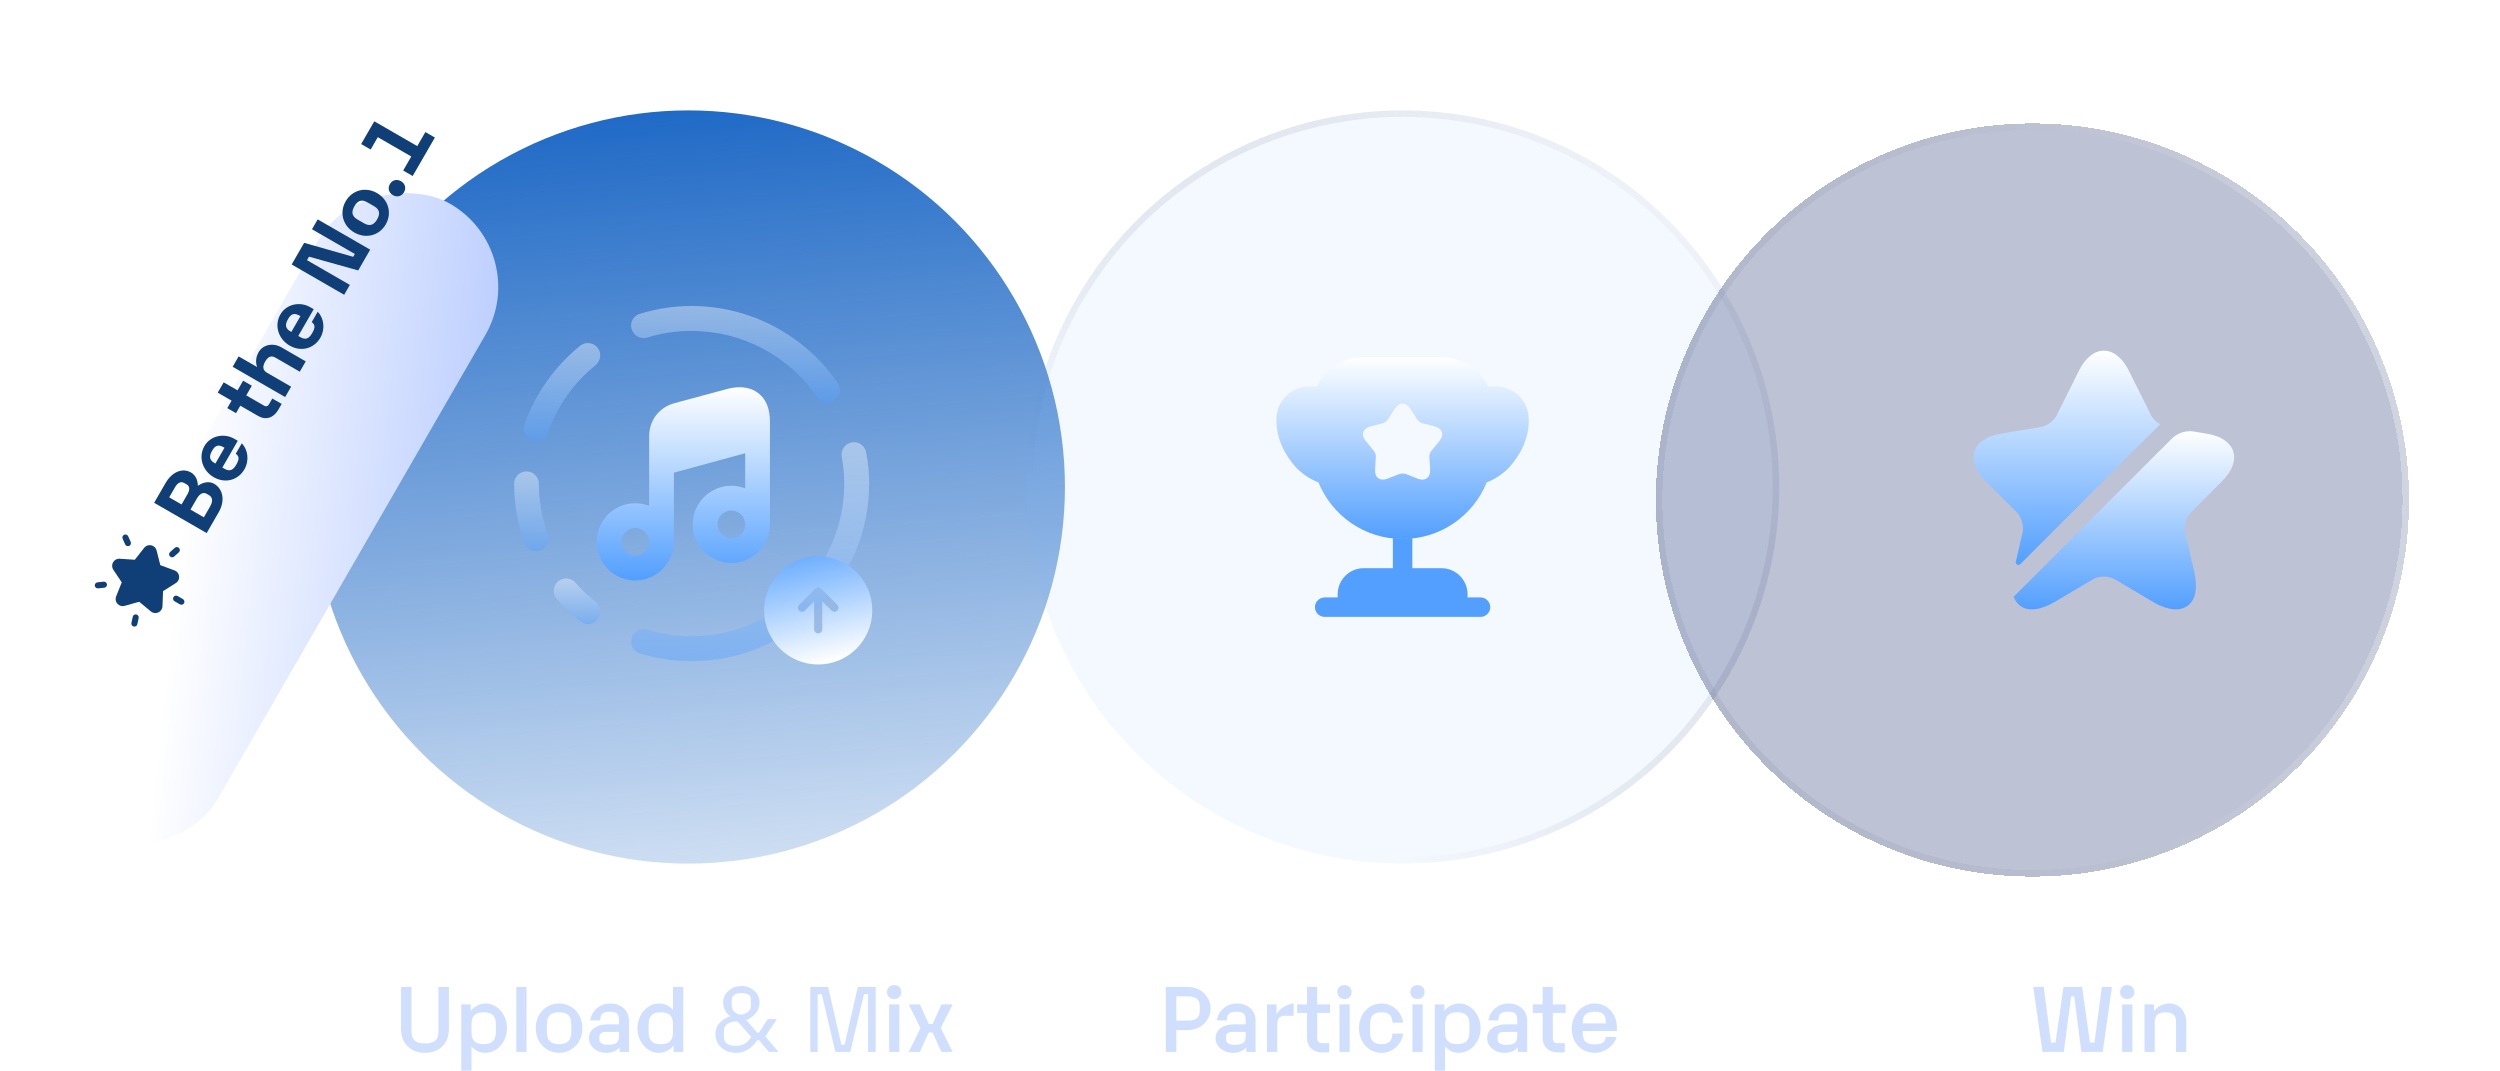 <svg width="385" height="165" viewBox="0 0 385 165" fill="none" xmlns="http://www.w3.org/2000/svg">
<circle cx="106" cy="75" r="58" fill="url(#paint0_linear_2_248)"/>
<g filter="url(#filter0_b_2_248)">
<circle cx="216" cy="75" r="58" fill="#77B4FF" fill-opacity="0.08"/>
<circle cx="216" cy="75" r="57.5" stroke="url(#paint1_linear_2_248)"/>
</g>
<path d="M65.454 162.14C63.208 162.14 61.757 160.675 61.757 158.429V151.984H63.375V158.875C63.375 160.159 63.989 160.689 65.454 160.689C66.905 160.689 67.518 160.159 67.518 158.875V151.984H69.137V158.429C69.137 160.675 67.686 162.14 65.454 162.14ZM74.758 154.537C76.6 154.537 78.079 156.239 78.079 158.331C78.079 160.438 76.572 162.14 74.703 162.14C73.879 162.14 73.14 161.777 72.61 161.135V164.888H71.034V154.676H72.499V155.667C73.015 154.997 73.907 154.537 74.758 154.537ZM76.363 158.931V157.759C76.363 156.448 75.791 155.89 74.479 155.89C73.182 155.89 72.61 156.448 72.61 157.759V158.931C72.61 160.228 73.182 160.8 74.479 160.8C75.791 160.8 76.363 160.228 76.363 158.931ZM79.507 162V151.984H81.084V162H79.507ZM86.093 162.14C84.056 162.14 82.507 160.493 82.507 158.331C82.507 156.169 84.056 154.537 86.093 154.537C88.143 154.537 89.692 156.169 89.692 158.331C89.692 160.493 88.143 162.14 86.093 162.14ZM86.093 160.8C87.404 160.8 87.976 160.228 87.976 158.917V157.745C87.976 156.448 87.404 155.89 86.093 155.89C84.795 155.89 84.223 156.448 84.223 157.745V158.917C84.223 160.228 84.795 160.8 86.093 160.8ZM93.988 154.537C95.676 154.537 96.862 155.625 96.862 157.215V162H95.425V161.275C94.95 161.833 94.239 162.14 93.36 162.14C91.881 162.14 90.696 161.163 90.696 159.852C90.696 158.582 91.853 157.745 93.625 157.745H95.327V157.104C95.327 156.169 95.034 155.806 93.918 155.806C92.788 155.806 92.467 156.155 92.425 157.145H90.891C91.086 155.722 92.314 154.537 93.988 154.537ZM93.681 160.898C94.839 160.898 95.327 160.535 95.327 159.684V158.917H93.276C92.621 158.917 92.314 159.168 92.314 159.656V160.047C92.314 160.633 92.704 160.898 93.681 160.898ZM103.642 151.984H105.219V162H103.74V161.01C103.238 161.679 102.331 162.14 101.48 162.14C99.653 162.14 98.174 160.438 98.174 158.359C98.174 156.239 99.667 154.537 101.536 154.537C102.359 154.537 103.112 154.885 103.642 155.527V151.984ZM103.642 158.917V157.745C103.642 156.448 103.07 155.89 101.759 155.89C100.462 155.89 99.89 156.448 99.89 157.745V158.917C99.89 160.228 100.462 160.8 101.759 160.8C103.07 160.8 103.642 160.228 103.642 158.917ZM117.864 159.601L119.887 162H118.422L116.902 160.2H116.623C116.325 160.591 116.055 160.907 115.814 161.149C115.572 161.391 115.228 161.619 114.781 161.833C114.335 162.037 113.847 162.14 113.317 162.14C112.47 162.14 111.731 161.87 111.099 161.33C110.475 160.791 110.164 160.084 110.164 159.21C110.164 158.55 110.373 157.996 110.792 157.55C111.21 157.094 111.759 156.741 112.438 156.49C111.722 155.932 111.364 155.239 111.364 154.411C111.364 153.714 111.629 153.114 112.159 152.612C112.698 152.1 113.377 151.844 114.195 151.844C115.005 151.844 115.669 152.1 116.19 152.612C116.711 153.114 116.971 153.714 116.971 154.411C116.971 154.978 116.776 155.509 116.386 156.001C115.995 156.494 115.511 156.862 114.935 157.104L116.609 159.029H116.888L118.241 156.936H119.636L117.864 159.601ZM112.689 154.09V154.816C112.689 155.504 113.065 155.974 113.819 156.225H114.377C114.823 156.094 115.144 155.918 115.339 155.695C115.544 155.471 115.646 155.178 115.646 154.816V154.007C115.646 153.635 115.53 153.365 115.297 153.198C115.065 153.021 114.688 152.932 114.168 152.932C113.182 152.932 112.689 153.318 112.689 154.09ZM113.317 161.051C113.856 161.051 114.302 160.949 114.656 160.744C115.018 160.531 115.363 160.177 115.688 159.684L113.596 157.313H113.038C112.005 157.517 111.489 157.968 111.489 158.666V159.754C111.489 160.619 112.098 161.051 113.317 161.051ZM124.782 162V151.984H127.53L129.566 160.884H130.069L132.105 151.984H134.853V162H133.682V153.1H133.054L130.933 162H128.646L126.553 153.1H125.925V162H124.782ZM137.71 153.853C137.068 153.853 136.608 153.407 136.608 152.779C136.608 152.137 137.068 151.705 137.71 151.705C138.337 151.705 138.798 152.137 138.798 152.779C138.798 153.407 138.337 153.853 137.71 153.853ZM136.928 162V154.676H138.505V162H136.928ZM139.943 162L141.756 158.331L139.943 154.676H141.672L143.026 157.689H143.625L144.992 154.676H146.708L144.867 158.317L146.708 162H144.979L143.625 159.001H143.026L141.658 162H139.943Z" fill="#D1DFFF"/>
<path d="M182.927 151.984C184.88 151.984 186.429 153.449 186.429 155.318C186.429 157.159 184.88 158.624 182.969 158.624H181.156V162H179.537V151.984H182.927ZM184.755 155.736V154.872C184.755 153.909 184.141 153.435 182.899 153.435H181.156V157.173H182.927C184.155 157.173 184.755 156.699 184.755 155.736ZM190.487 154.537C192.175 154.537 193.361 155.625 193.361 157.215V162H191.924V161.275C191.45 161.833 190.738 162.14 189.86 162.14C188.381 162.14 187.195 161.163 187.195 159.852C187.195 158.582 188.353 157.745 190.125 157.745H191.827V157.104C191.827 156.169 191.534 155.806 190.418 155.806C189.288 155.806 188.967 156.155 188.925 157.145H187.39C187.586 155.722 188.813 154.537 190.487 154.537ZM190.18 160.898C191.338 160.898 191.827 160.535 191.827 159.684V158.917H189.776C189.12 158.917 188.813 159.168 188.813 159.656V160.047C188.813 160.633 189.204 160.898 190.18 160.898ZM196.585 156.169C197.129 155.276 198.091 154.676 199.221 154.537V156.434H197.924C197.087 156.434 196.696 156.825 196.696 157.689V162H195.12V154.676H196.585V156.169ZM203.653 162.07C202.202 162.07 201.282 161.205 201.282 159.852V155.988H199.761V154.676H201.282V151.984H202.844V154.676H204.825V155.988H202.844V159.935C202.844 160.41 203.095 160.647 203.569 160.647H204.685V162.07H203.653ZM207.058 153.853C206.417 153.853 205.956 153.407 205.956 152.779C205.956 152.137 206.417 151.705 207.058 151.705C207.686 151.705 208.147 152.137 208.147 152.779C208.147 153.407 207.686 153.853 207.058 153.853ZM206.277 162V154.676H207.854V162H206.277ZM212.751 162.14C210.784 162.14 209.277 160.493 209.277 158.331C209.277 156.183 210.77 154.537 212.751 154.537C214.439 154.537 215.82 155.764 216.099 157.494H214.439C214.355 156.308 213.895 155.89 212.723 155.89C211.509 155.89 210.993 156.448 210.993 157.745V158.917C210.993 160.228 211.509 160.8 212.723 160.8C213.895 160.8 214.355 160.354 214.439 159.168H216.099C215.82 160.912 214.425 162.14 212.751 162.14ZM218.297 153.853C217.656 153.853 217.195 153.407 217.195 152.779C217.195 152.137 217.656 151.705 218.297 151.705C218.925 151.705 219.386 152.137 219.386 152.779C219.386 153.407 218.925 153.853 218.297 153.853ZM217.516 162V154.676H219.093V162H217.516ZM224.687 154.537C226.529 154.537 228.008 156.239 228.008 158.331C228.008 160.438 226.501 162.14 224.632 162.14C223.809 162.14 223.069 161.777 222.539 161.135V164.888H220.963V154.676H222.428V155.667C222.944 154.997 223.837 154.537 224.687 154.537ZM226.292 158.931V157.759C226.292 156.448 225.72 155.89 224.408 155.89C223.111 155.89 222.539 156.448 222.539 157.759V158.931C222.539 160.228 223.111 160.8 224.408 160.8C225.72 160.8 226.292 160.228 226.292 158.931ZM232.31 154.537C233.998 154.537 235.184 155.625 235.184 157.215V162H233.747V161.275C233.273 161.833 232.561 162.14 231.682 162.14C230.204 162.14 229.018 161.163 229.018 159.852C229.018 158.582 230.176 157.745 231.947 157.745H233.649V157.104C233.649 156.169 233.356 155.806 232.24 155.806C231.11 155.806 230.79 156.155 230.748 157.145H229.213C229.408 155.722 230.636 154.537 232.31 154.537ZM232.003 160.898C233.161 160.898 233.649 160.535 233.649 159.684V158.917H231.599C230.943 158.917 230.636 159.168 230.636 159.656V160.047C230.636 160.633 231.027 160.898 232.003 160.898ZM239.945 162.07C238.494 162.07 237.573 161.205 237.573 159.852V155.988H236.053V154.676H237.573V151.984H239.136V154.676H241.117V155.988H239.136V159.935C239.136 160.41 239.387 160.647 239.861 160.647H240.977V162.07H239.945ZM249.002 158.778H243.742V159.126C243.742 160.34 244.3 160.842 245.598 160.842C246.714 160.842 247.202 160.507 247.286 159.684H248.974C248.527 161.079 247.118 162.14 245.612 162.14C243.589 162.14 242.054 160.633 242.054 158.443C242.054 156.294 243.561 154.537 245.626 154.537C247.523 154.537 249.002 156.155 249.002 158.192V158.778ZM245.626 155.806C244.328 155.806 243.742 156.294 243.742 157.438V157.606H247.3V157.438C247.3 156.28 246.839 155.806 245.626 155.806Z" fill="#D1DFFF"/>
<g filter="url(#filter1_bd_2_248)">
<circle cx="323" cy="75" r="58" fill="#152764" fill-opacity="0.28" shape-rendering="crispEdges"/>
<circle cx="323" cy="75" r="57.5" stroke="url(#paint2_linear_2_248)" shape-rendering="crispEdges"/>
</g>
<path d="M314.545 162L313.122 151.984H314.726L315.856 160.549H316.553L317.781 151.984H320.641L321.854 160.549H322.552L323.682 151.984H325.244L323.807 162H320.529L319.427 153.435H318.953L317.823 162H314.545ZM327.588 153.853C326.946 153.853 326.486 153.407 326.486 152.779C326.486 152.137 326.946 151.705 327.588 151.705C328.215 151.705 328.676 152.137 328.676 152.779C328.676 153.407 328.215 153.853 327.588 153.853ZM326.807 162V154.676H328.383V162H326.807ZM334.075 154.537C335.568 154.537 336.684 155.75 336.684 157.424V162H335.108V157.341C335.108 156.35 334.62 155.904 333.504 155.904C332.332 155.904 331.83 156.364 331.83 157.41V162H330.253V154.676H331.718V155.736C332.276 154.969 333.113 154.537 334.075 154.537Z" fill="#D1DFFF"/>
<g filter="url(#filter2_d_2_248)">
<rect x="0.528" y="97.058" width="112.055" height="29.567" rx="14.783" transform="rotate(-60.015 0.528 97.058)" fill="url(#paint3_linear_2_248)"/>
</g>
<path d="M30.473 74.814C31.312 74.218 32.258 74.088 32.978 74.504C34.386 75.316 34.678 77.15 33.691 78.862L31.826 82.094L23.741 77.429L25.502 74.377C26.489 72.666 28.101 72.005 29.419 72.765C30.083 73.148 30.468 73.911 30.473 74.814ZM26.96 75.023L26.057 76.589L27.96 77.686L28.863 76.121C29.272 75.412 29.234 74.88 28.75 74.6L28.39 74.392C27.872 74.094 27.369 74.314 26.96 75.023ZM32.181 76.25L31.82 76.042C31.314 75.749 30.763 76.002 30.302 76.801L29.334 78.479L31.394 79.668L32.362 77.99C32.817 77.202 32.744 76.575 32.181 76.25ZM36.619 67.882L34.241 72.003L34.556 72.185C35.344 72.64 35.874 72.45 36.381 71.572C36.875 70.716 36.86 70.273 36.307 69.879L37.236 68.268C38.185 69.251 38.423 70.919 37.644 72.271C36.689 73.926 34.708 74.524 32.906 73.484C31.228 72.516 30.479 70.433 31.486 68.688C32.396 67.111 34.468 66.641 36.09 67.577L36.619 67.882ZM32.667 69.399C32.153 70.288 32.259 70.86 33.025 71.302L33.171 71.386L34.575 68.954L34.462 68.889C33.651 68.421 33.154 68.554 32.667 69.399ZM42.864 63.093C42.123 64.377 40.936 64.743 39.743 64.054L37.007 62.476L36.344 63.624L35.004 62.851L35.667 61.703L33.527 60.468L34.443 58.88L36.583 60.115L37.44 58.629L38.78 59.402L37.923 60.888L40.67 62.473C40.985 62.655 41.24 62.577 41.416 62.273L41.936 61.372L43.377 62.204L42.864 63.093ZM39.822 54.24C40.505 53.058 42.038 52.742 43.344 53.495L47.082 55.652L46.166 57.24L42.428 55.083C41.786 54.713 41.298 54.882 40.843 55.67C40.369 56.492 40.477 57.034 41.152 57.424L44.834 59.548L43.912 61.147L35.827 56.482L36.75 54.883L39.587 56.521C39.329 55.771 39.407 54.961 39.822 54.24ZM48.312 47.616L45.934 51.737L46.25 51.919C47.038 52.374 47.568 52.184 48.074 51.306C48.568 50.45 48.554 50.006 48.001 49.612L48.93 48.002C49.879 48.985 50.117 50.653 49.337 52.004C48.382 53.66 46.401 54.258 44.6 53.218C42.922 52.25 42.173 50.167 43.18 48.421C44.089 46.845 46.162 46.375 47.783 47.31L48.312 47.616ZM44.36 49.133C43.847 50.022 43.953 50.593 44.718 51.035L44.865 51.12L46.268 48.688L46.156 48.623C45.345 48.155 44.848 48.288 44.36 49.133ZM53 45.396L44.916 40.731L46.839 37.398L54.392 39.55L54.645 39.111L48.047 35.304L48.924 33.783L57.009 38.448L55.164 41.646L47.591 39.528L47.279 40.068L53.877 43.876L53 45.396ZM59.403 34.56C58.402 36.294 56.326 36.822 54.558 35.802C52.802 34.788 52.232 32.733 53.232 30.999C54.239 29.254 56.304 28.719 58.06 29.733C59.828 30.753 60.403 32.826 59.403 34.56ZM58.074 33.793C58.6 32.881 58.447 32.237 57.591 31.743L56.577 31.159C55.722 30.665 55.098 30.86 54.572 31.773C54.059 32.662 54.206 33.317 55.05 33.805L56.064 34.389C56.92 34.883 57.561 34.683 58.074 33.793ZM62.219 29.6C61.849 30.242 61.145 30.421 60.515 30.057C59.873 29.687 59.676 28.988 60.046 28.346C60.41 27.716 61.114 27.536 61.755 27.907C62.386 28.27 62.583 28.97 62.219 29.6ZM63.553 27.106L62.089 26.262L63.337 24.1L58.18 21.124L57.082 23.027L55.618 22.182L57.639 18.68L64.259 22.501L65.507 20.339L66.971 21.183L63.553 27.106Z" fill="#103E77"/>
<g clip-path="url(#clip0_2_248)">
<path d="M22.205 84.366L20.758 86.2L18.428 86.048C17.528 85.989 16.95 86.989 17.451 87.739L18.748 89.681L17.884 91.851C17.55 92.689 18.322 93.547 19.19 93.302L21.438 92.669L23.235 94.162C23.928 94.738 24.983 94.269 25.019 93.368L25.111 91.034L27.086 89.787C27.85 89.304 27.726 88.156 26.882 87.845L24.691 87.036L24.115 84.772C23.893 83.898 22.764 83.658 22.205 84.366Z" fill="#103E77"/>
<path d="M15.959 89.578L15.014 89.678C14.758 89.705 14.572 89.934 14.599 90.191C14.626 90.447 14.856 90.633 15.112 90.606L16.056 90.507C16.313 90.48 16.498 90.25 16.471 89.994C16.445 89.737 16.215 89.552 15.959 89.578Z" fill="#103E77"/>
<path d="M20.994 94.624C20.742 94.571 20.494 94.732 20.441 94.984L20.239 95.931C20.186 96.183 20.347 96.431 20.599 96.485C20.851 96.539 21.099 96.377 21.152 96.125L21.354 95.178C21.407 94.926 21.246 94.678 20.994 94.624Z" fill="#103E77"/>
<path d="M19.125 82.352C18.89 82.456 18.784 82.732 18.888 82.968L19.274 83.835C19.379 84.07 19.655 84.176 19.891 84.072C20.126 83.967 20.232 83.691 20.127 83.456L19.741 82.588C19.636 82.353 19.36 82.247 19.125 82.352Z" fill="#103E77"/>
<path d="M26.917 84.366L26.197 85.014C26.005 85.186 25.99 85.481 26.162 85.673C26.335 85.865 26.63 85.88 26.821 85.708L27.541 85.059C27.733 84.887 27.748 84.592 27.576 84.4C27.403 84.209 27.108 84.193 26.917 84.366Z" fill="#103E77"/>
<path d="M26.711 91.957C26.582 92.181 26.659 92.466 26.882 92.595L27.702 93.069C27.925 93.197 28.211 93.121 28.34 92.898C28.468 92.674 28.392 92.389 28.169 92.26L27.349 91.787C27.125 91.658 26.84 91.734 26.711 91.957Z" fill="#103E77"/>
</g>
<path opacity="0.4" d="M82.556 67.943C82.353 67.943 82.124 67.918 81.921 67.841C80.93 67.486 80.421 66.393 80.752 65.401C82.455 60.623 85.403 56.429 89.343 53.252C90.156 52.592 91.351 52.719 92.011 53.532C92.672 54.345 92.545 55.54 91.732 56.226C88.352 58.946 85.81 62.555 84.361 66.672C84.082 67.46 83.344 67.943 82.556 67.943Z" fill="url(#paint4_linear_2_248)"/>
<path opacity="0.4" d="M82.558 84.87C81.769 84.87 81.032 84.387 80.753 83.599C79.711 80.625 79.177 77.575 79.177 74.5C79.177 73.458 80.041 72.594 81.083 72.594C82.125 72.594 82.99 73.458 82.99 74.5C82.99 77.143 83.447 79.787 84.362 82.328C84.718 83.32 84.184 84.412 83.193 84.768C82.99 84.845 82.761 84.87 82.558 84.87Z" fill="url(#paint5_linear_2_248)"/>
<path opacity="0.4" d="M106.502 101.823C103.807 101.823 101.139 101.416 98.546 100.629C97.529 100.324 96.97 99.256 97.275 98.239C97.58 97.223 98.648 96.663 99.665 96.969C101.876 97.655 104.189 97.985 106.502 97.985C119.464 97.985 130.012 87.437 130.012 74.475C130.012 73.153 129.885 71.78 129.631 70.332C129.453 69.29 130.139 68.298 131.181 68.121C132.198 67.942 133.214 68.629 133.392 69.671C133.697 71.348 133.85 72.924 133.85 74.5C133.824 89.572 121.574 101.823 106.502 101.823Z" fill="url(#paint6_linear_2_248)"/>
<path opacity="0.4" d="M90.539 96.104C90.107 96.104 89.7 95.977 89.344 95.672C87.896 94.503 86.726 93.385 85.735 92.241C85.049 91.453 85.151 90.233 85.939 89.547C86.752 88.86 87.946 88.962 88.633 89.75C89.471 90.716 90.488 91.682 91.734 92.698C92.547 93.359 92.674 94.554 92.013 95.367C91.657 95.85 91.098 96.104 90.539 96.104Z" fill="url(#paint7_linear_2_248)"/>
<path opacity="0.4" d="M127.444 62.02C126.834 62.02 126.25 61.741 125.868 61.182C121.471 54.777 114.228 50.964 106.501 50.964C104.188 50.964 101.875 51.295 99.664 51.981C98.673 52.286 97.605 51.727 97.275 50.71C96.944 49.693 97.529 48.626 98.546 48.321C101.138 47.533 103.807 47.126 106.501 47.126C115.498 47.126 123.911 51.574 129.02 58.996C129.605 59.86 129.401 61.055 128.537 61.639C128.207 61.919 127.826 62.02 127.444 62.02Z" fill="url(#paint8_linear_2_248)"/>
<path d="M116.743 60.521C115.904 59.885 114.379 59.25 111.939 59.911L103.831 62.097C101.493 62.757 99.968 64.74 99.968 67.18V71.348V77.906C99.307 77.652 98.595 77.499 97.833 77.499C94.554 77.499 91.885 80.168 91.885 83.447C91.885 86.725 94.554 89.394 97.833 89.394C101.086 89.394 103.704 86.776 103.755 83.548C103.755 83.523 103.78 83.498 103.78 83.447V72.797L114.76 69.798V75.212C114.1 74.957 113.388 74.805 112.625 74.805C109.347 74.805 106.678 77.474 106.678 80.752C106.678 84.031 109.347 86.7 112.625 86.7C115.904 86.7 118.573 84.031 118.573 80.752V67.307V64.969C118.573 62.935 117.963 61.436 116.743 60.521ZM97.833 85.582C96.664 85.582 95.698 84.616 95.698 83.447C95.698 82.278 96.664 81.312 97.833 81.312C99.002 81.312 99.968 82.278 99.968 83.447C99.968 84.616 99.002 85.582 97.833 85.582ZM112.625 82.888C111.456 82.888 110.49 81.922 110.49 80.752C110.49 79.583 111.456 78.618 112.625 78.618C113.795 78.618 114.76 79.583 114.76 80.752C114.76 81.922 113.795 82.888 112.625 82.888Z" fill="url(#paint9_linear_2_248)"/>
<g clip-path="url(#clip1_2_248)">
<path d="M126 102.333C130.6 102.333 134.333 98.6 134.333 94C134.333 89.4 130.6 85.667 126 85.667C121.4 85.667 117.667 89.4 117.667 94C117.667 98.6 121.4 102.333 126 102.333ZM123.058 93.142L125.558 90.642C125.683 90.517 125.842 90.458 126 90.458C126.158 90.458 126.317 90.517 126.442 90.642L128.942 93.142C129.183 93.383 129.183 93.783 128.942 94.025C128.7 94.267 128.3 94.267 128.058 94.025L126.625 92.592L126.625 96.917C126.625 97.258 126.342 97.542 126 97.542C125.658 97.542 125.375 97.258 125.375 96.917L125.375 92.592L123.942 94.025C123.7 94.267 123.3 94.267 123.058 94.025C122.817 93.783 122.817 93.383 123.058 93.142Z" fill="url(#paint10_linear_2_248)"/>
</g>
<path d="M311.479 82C311.699 81.02 311.299 79.62 310.599 78.92L305.739 74.06C304.219 72.54 303.619 70.92 304.059 69.52C304.519 68.12 305.939 67.16 308.059 66.8L314.299 65.76C315.199 65.6 316.299 64.8 316.719 63.98L320.159 57.08C321.159 55.1 322.519 54 323.999 54C325.479 54 326.839 55.1 327.839 57.08L331.279 63.98C331.539 64.5 332.079 65 332.659 65.34L311.119 86.88C310.839 87.16 310.359 86.9 310.439 86.5L311.479 82Z" fill="url(#paint11_linear_2_248)"/>
<path d="M337.402 78.92C336.682 79.64 336.282 81.02 336.522 82L337.902 88.02C338.482 90.52 338.122 92.4 336.882 93.3C336.382 93.66 335.782 93.84 335.082 93.84C334.062 93.84 332.862 93.46 331.542 92.68L325.682 89.2C324.762 88.66 323.242 88.66 322.322 89.2L316.462 92.68C314.242 93.98 312.342 94.2 311.122 93.3C310.662 92.96 310.322 92.5 310.102 91.9L334.422 67.58C335.342 66.66 336.642 66.24 337.902 66.46L339.922 66.8C342.042 67.16 343.462 68.12 343.922 69.52C344.362 70.92 343.762 72.54 342.242 74.06L337.402 78.92Z" fill="url(#paint12_linear_2_248)"/>
<path fill-rule="evenodd" clip-rule="evenodd" d="M232.359 72.04C231.439 72.96 230.279 73.78 228.959 74.28C226.879 79.4 221.879 83 215.999 83C210.119 83 205.119 79.4 203.039 74.28C201.719 73.78 200.559 72.96 199.639 72.04C197.779 69.98 196.559 67.52 196.559 64.64C196.559 61.76 198.819 59.5 201.699 59.5H202.819C204.119 56.84 206.839 55 209.999 55H221.999C225.159 55 227.879 56.84 229.179 59.5H230.299C233.179 59.5 235.439 61.76 235.439 64.64C235.439 67.52 234.219 69.98 232.359 72.04ZM220.439 69.42L221.679 67.9C222.459 66.98 222.119 65.96 220.959 65.66L219.059 65.18C218.759 65.1 218.399 64.82 218.239 64.56L217.179 62.92C216.519 61.9 215.479 61.9 214.819 62.92L213.759 64.56C213.599 64.82 213.239 65.1 212.939 65.18L211.039 65.66C209.879 65.96 209.539 66.98 210.319 67.9L211.559 69.42C211.759 69.64 211.899 70.08 211.879 70.38L211.759 72.34C211.679 73.54 212.539 74.16 213.659 73.72L215.479 73C215.759 72.9 216.239 72.9 216.519 73L218.339 73.72C219.459 74.16 220.319 73.54 220.239 72.34L220.119 70.38C220.099 70.08 220.239 69.64 220.439 69.42ZM210 87.502H214.5V82.922C215 82.982 215.5 83.002 216 83.002C216.5 83.002 217 82.982 217.5 82.922V87.502H222C224.2 87.502 226 89.302 226 91.502V92.002H228C228.82 92.002 229.5 92.682 229.5 93.502C229.5 94.322 228.82 95.002 228 95.002H204C203.18 95.002 202.5 94.322 202.5 93.502C202.5 92.682 203.18 92.002 204 92.002H206V91.502C206 89.302 207.8 87.502 210 87.502Z" fill="url(#paint13_linear_2_248)"/>
<defs>
<filter id="filter0_b_2_248" x="124" y="-17" width="184" height="184" filterUnits="userSpaceOnUse" color-interpolation-filters="sRGB">
<feFlood flood-opacity="0" result="BackgroundImageFix"/>
<feGaussianBlur in="BackgroundImageFix" stdDeviation="17"/>
<feComposite in2="SourceAlpha" operator="in" result="effect1_backgroundBlur_2_248"/>
<feBlend mode="normal" in="SourceGraphic" in2="effect1_backgroundBlur_2_248" result="shape"/>
</filter>
<filter id="filter1_bd_2_248" x="241" y="5" width="151" height="144" filterUnits="userSpaceOnUse" color-interpolation-filters="sRGB">
<feFlood flood-opacity="0" result="BackgroundImageFix"/>
<feGaussianBlur in="BackgroundImageFix" stdDeviation="5.5"/>
<feComposite in2="SourceAlpha" operator="in" result="effect1_backgroundBlur_2_248"/>
<feColorMatrix in="SourceAlpha" type="matrix" values="0 0 0 0 0 0 0 0 0 0 0 0 0 0 0 0 0 0 127 0" result="hardAlpha"/>
<feOffset dx="-10" dy="2"/>
<feGaussianBlur stdDeviation="7"/>
<feComposite in2="hardAlpha" operator="out"/>
<feColorMatrix type="matrix" values="0 0 0 0 0 0 0 0 0 0 0 0 0 0 0 0 0 0 0.13 0"/>
<feBlend mode="normal" in2="effect1_backgroundBlur_2_248" result="effect2_dropShadow_2_248"/>
<feBlend mode="normal" in="SourceGraphic" in2="effect2_dropShadow_2_248" result="shape"/>
</filter>
<filter id="filter2_d_2_248" x="5.935" y="5.407" width="70.797" height="125.02" filterUnits="userSpaceOnUse" color-interpolation-filters="sRGB">
<feFlood flood-opacity="0" result="BackgroundImageFix"/>
<feColorMatrix in="SourceAlpha" type="matrix" values="0 0 0 0 0 0 0 0 0 0 0 0 0 0 0 0 0 0 127 0" result="hardAlpha"/>
<feMorphology radius="20" operator="erode" in="SourceAlpha" result="effect1_dropShadow_2_248"/>
<feOffset dy="24"/>
<feGaussianBlur stdDeviation="10"/>
<feComposite in2="hardAlpha" operator="out"/>
<feColorMatrix type="matrix" values="0 0 0 0 0 0 0 0 0 0 0 0 0 0 0 0 0 0 0.25 0"/>
<feBlend mode="normal" in2="BackgroundImageFix" result="effect1_dropShadow_2_248"/>
<feBlend mode="normal" in="SourceGraphic" in2="effect1_dropShadow_2_248" result="shape"/>
</filter>
<linearGradient id="paint0_linear_2_248" x1="106" y1="17" x2="118.5" y2="165" gradientUnits="userSpaceOnUse">
<stop stop-color="#206AC6"/>
<stop offset="1" stop-color="#206AC6" stop-opacity="0"/>
</linearGradient>
<linearGradient id="paint1_linear_2_248" x1="297" y1="55" x2="216" y2="133" gradientUnits="userSpaceOnUse">
<stop stop-color="white" stop-opacity="0.33"/>
<stop offset="1" stop-color="#0F1849" stop-opacity="0"/>
</linearGradient>
<linearGradient id="paint2_linear_2_248" x1="381" y1="55" x2="200.5" y2="82" gradientUnits="userSpaceOnUse">
<stop stop-color="white" stop-opacity="0.33"/>
<stop offset="1" stop-color="#0F1849" stop-opacity="0"/>
</linearGradient>
<linearGradient id="paint3_linear_2_248" x1="49.82" y1="100.333" x2="102.158" y2="219.295" gradientUnits="userSpaceOnUse">
<stop stop-color="white"/>
<stop offset="1" stop-color="#4175FF"/>
</linearGradient>
<linearGradient id="paint4_linear_2_248" x1="86.543" y1="52.829" x2="86.543" y2="67.943" gradientUnits="userSpaceOnUse">
<stop stop-color="white"/>
<stop offset="1" stop-color="#529FFF"/>
</linearGradient>
<linearGradient id="paint5_linear_2_248" x1="81.825" y1="72.594" x2="81.825" y2="84.87" gradientUnits="userSpaceOnUse">
<stop stop-color="white"/>
<stop offset="1" stop-color="#529FFF"/>
</linearGradient>
<linearGradient id="paint6_linear_2_248" x1="115.521" y1="68.092" x2="115.521" y2="101.823" gradientUnits="userSpaceOnUse">
<stop stop-color="white"/>
<stop offset="1" stop-color="#529FFF"/>
</linearGradient>
<linearGradient id="paint7_linear_2_248" x1="88.857" y1="89.09" x2="88.857" y2="96.104" gradientUnits="userSpaceOnUse">
<stop stop-color="white"/>
<stop offset="1" stop-color="#529FFF"/>
</linearGradient>
<linearGradient id="paint8_linear_2_248" x1="113.267" y1="47.126" x2="113.267" y2="62.02" gradientUnits="userSpaceOnUse">
<stop stop-color="white"/>
<stop offset="1" stop-color="#529FFF"/>
</linearGradient>
<linearGradient id="paint9_linear_2_248" x1="105.229" y1="59.631" x2="105.229" y2="89.394" gradientUnits="userSpaceOnUse">
<stop stop-color="white"/>
<stop offset="1" stop-color="#529FFF"/>
</linearGradient>
<linearGradient id="paint10_linear_2_248" x1="126" y1="102.333" x2="121.5" y2="83" gradientUnits="userSpaceOnUse">
<stop stop-color="white"/>
<stop offset="1" stop-color="#529FFF"/>
</linearGradient>
<linearGradient id="paint11_linear_2_248" x1="318.288" y1="54" x2="318.288" y2="86.997" gradientUnits="userSpaceOnUse">
<stop stop-color="white"/>
<stop offset="1" stop-color="#529FFF"/>
</linearGradient>
<linearGradient id="paint12_linear_2_248" x1="327.082" y1="66.402" x2="327.082" y2="93.845" gradientUnits="userSpaceOnUse">
<stop stop-color="white"/>
<stop offset="1" stop-color="#529FFF"/>
</linearGradient>
<linearGradient id="paint13_linear_2_248" x1="215.999" y1="55" x2="215.999" y2="83" gradientUnits="userSpaceOnUse">
<stop stop-color="white"/>
<stop offset="1" stop-color="#529FFF"/>
</linearGradient>
<clipPath id="clip0_2_248">
<rect width="14" height="14" fill="white" transform="translate(13 92.124) rotate(-60)"/>
</clipPath>
<clipPath id="clip1_2_248">
<rect width="20" height="20" fill="white" transform="translate(137 103) rotate(180)"/>
</clipPath>
</defs>
</svg>
